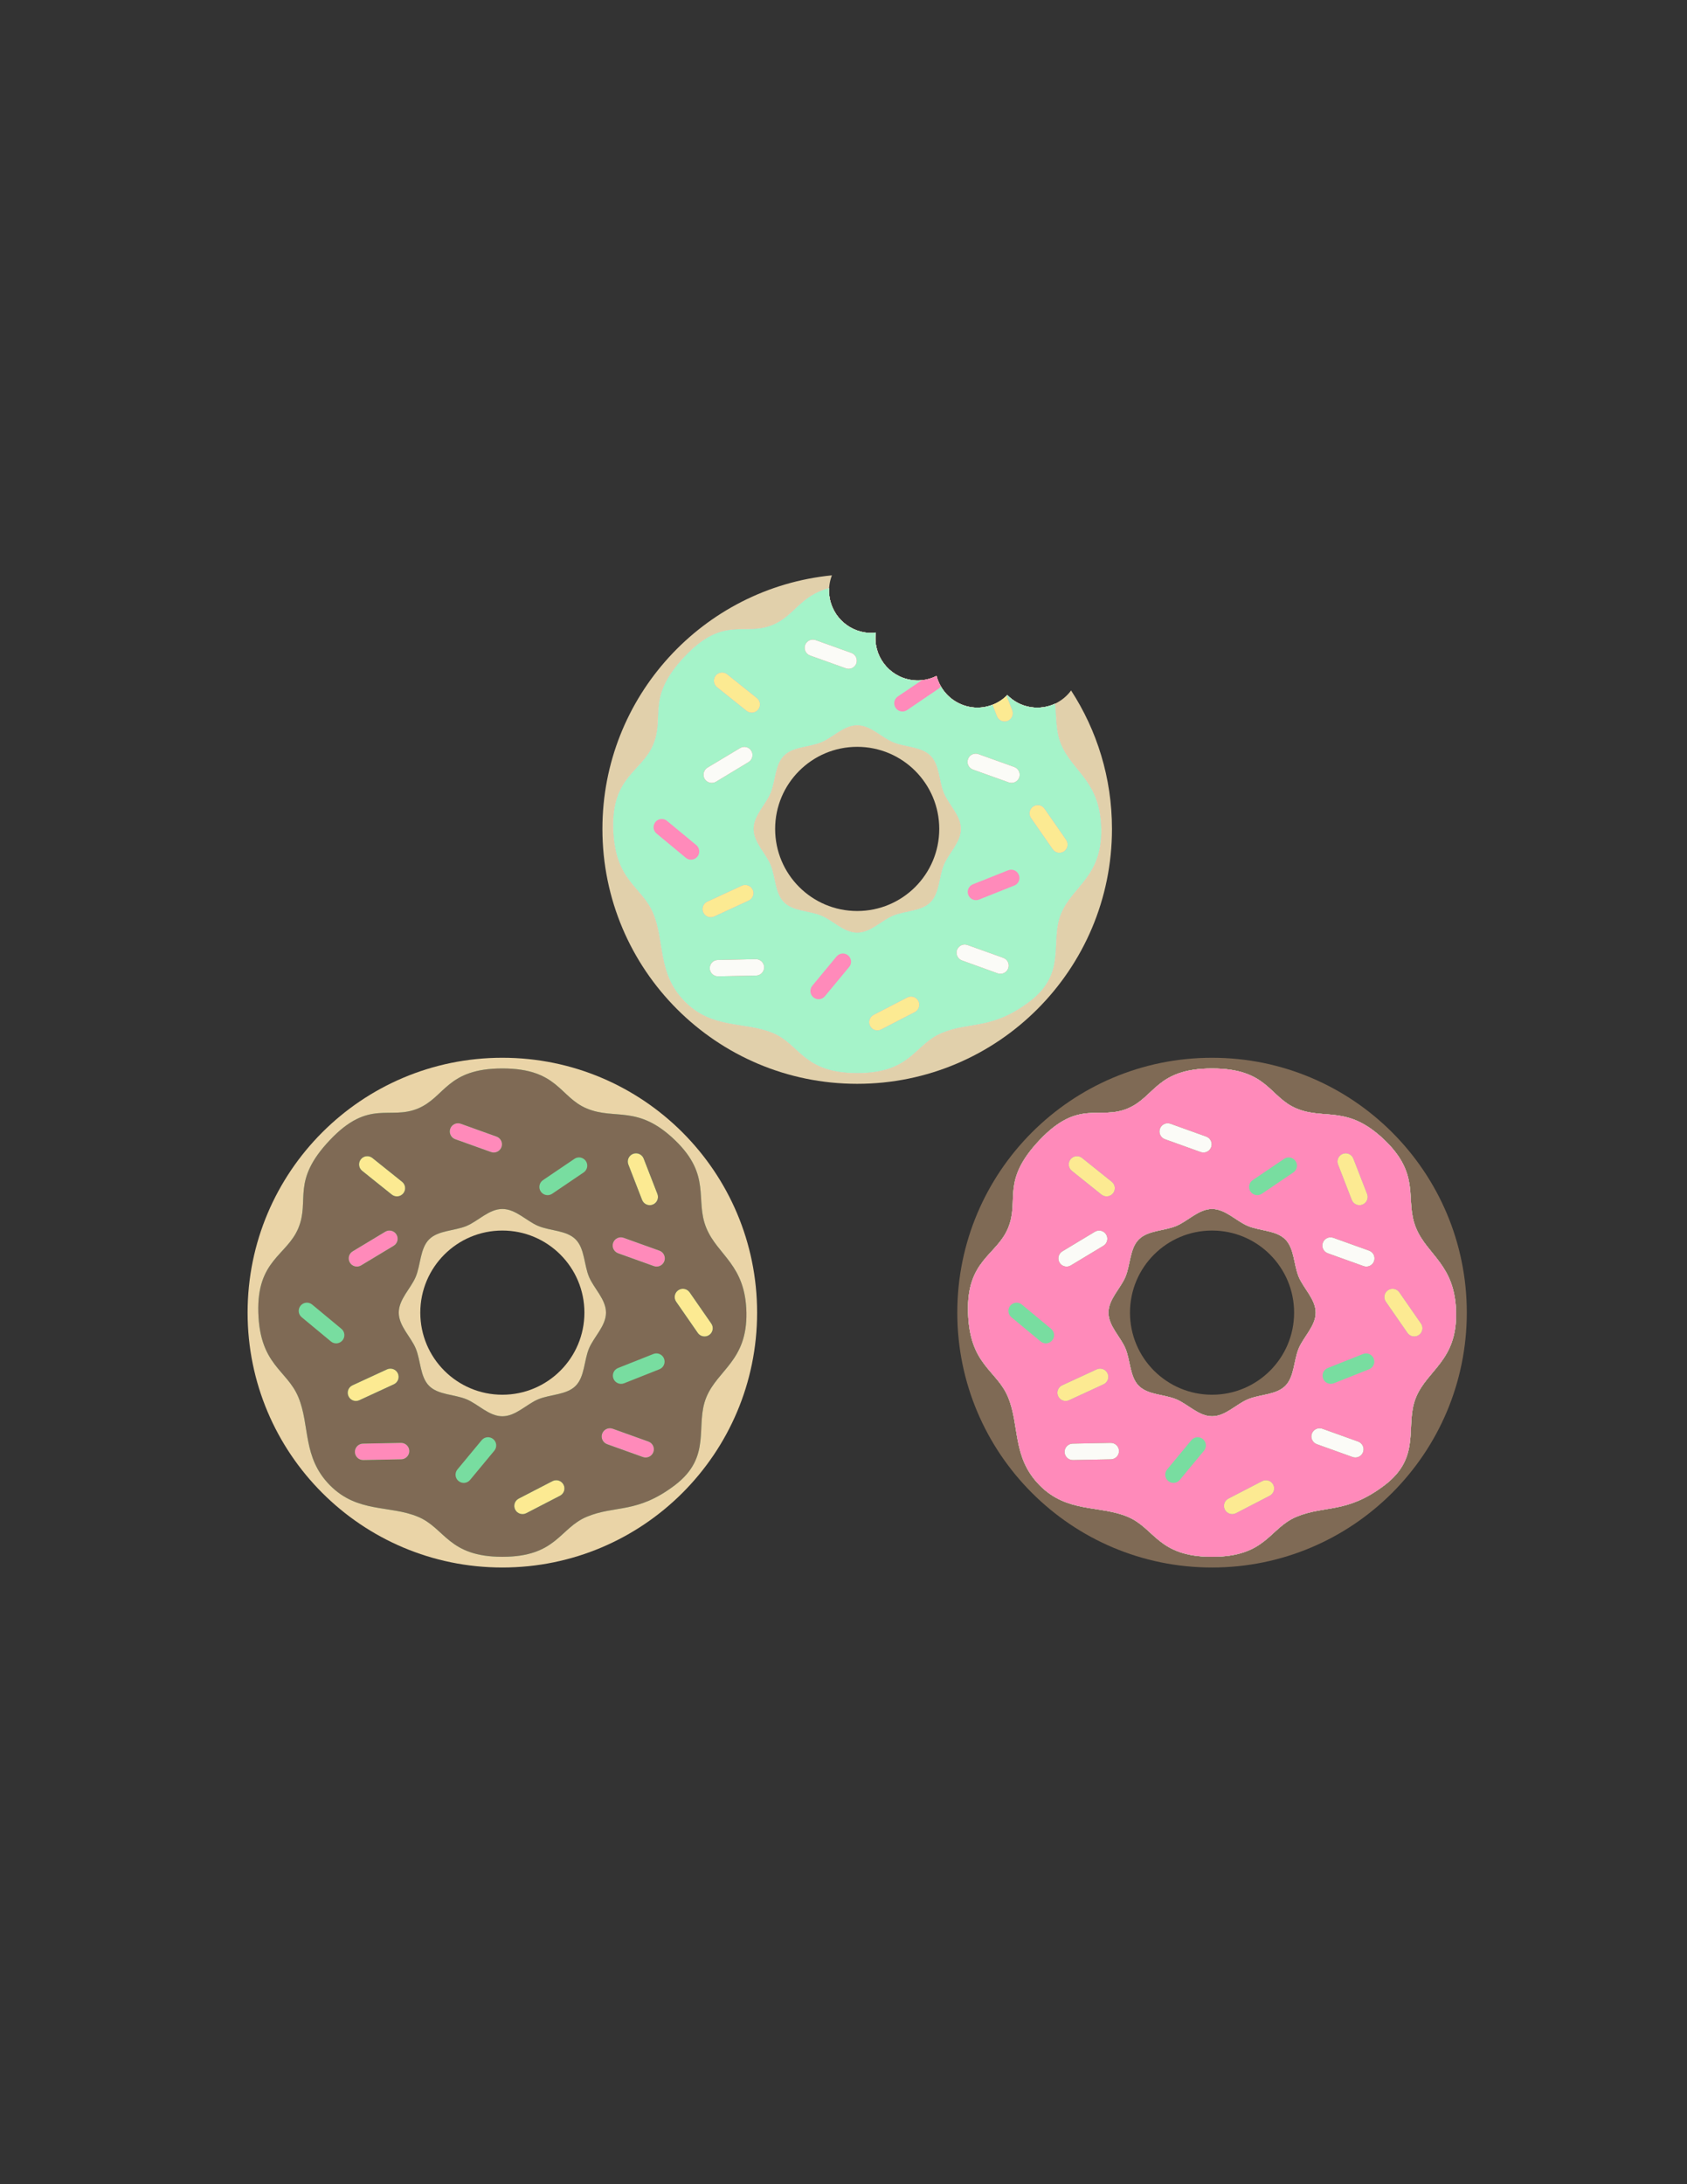 <?xml version="1.0" encoding="utf-8"?>
<!-- Generator: Adobe Illustrator 16.0.0, SVG Export Plug-In . SVG Version: 6.00 Build 0)  -->
<!DOCTYPE svg PUBLIC "-//W3C//DTD SVG 1.1//EN" "http://www.w3.org/Graphics/SVG/1.1/DTD/svg11.dtd">
<svg version="1.1" xmlns="http://www.w3.org/2000/svg" xmlns:xlink="http://www.w3.org/1999/xlink" x="0px" y="0px" width="612px"
	 height="792px" viewBox="0 0 612 792" enable-background="new 0 0 612 792" xml:space="preserve">
<rect x="0" y="0" width="612" height="792" fill="#333333" stroke="none"/>
<g id="Background">
</g>
<g id="Theme_Set">
</g>
<g id="Design_Elements">
	<g>
		<path fill="#7F6A55" d="M439.699,383.549c-51.043,0-92.419,41.376-92.419,92.417c0,51.043,41.376,92.42,92.419,92.42
			c51.041,0,92.417-41.377,92.417-92.42C532.116,424.926,490.74,383.549,439.699,383.549z M439.699,505.737
			c-16.446,0-29.768-13.327-29.768-29.767c0-16.44,13.321-29.769,29.768-29.769c16.435,0,29.768,13.328,29.768,29.769
			C469.467,492.41,456.134,505.737,439.699,505.737z"/>
		<g>
			<path fill="#FBFBF7" d="M513.715,445.321c-4.277-10.295,2.042-18.995-11.43-31.93c-13.466-12.931-21.637-7.157-31.938-11.436
				c-9.94-4.134-10.44-14.525-30.641-14.525c-20.198,0-20.699,10.392-30.645,14.525c-10.295,4.278-17.721-3.566-31.926,11.436
				c-14.205,15.003-7.158,21.635-11.441,31.932c-4.132,9.943-15.108,11.549-14.525,30.643c0.588,19.098,10.394,20.704,14.525,30.646
				c4.283,10.295,1.426,21.779,11.435,31.932c10.011,10.152,21.638,7.155,31.933,11.435c9.945,4.137,10.958,14.526,30.645,14.526
				c19.688,0,20.7-10.39,30.641-14.526c10.301-4.279,18.21-1.012,31.938-11.435c13.728-10.42,7.152-21.637,11.43-31.928
				c4.133-9.946,14.841-13.243,14.526-30.65C527.926,458.563,517.848,455.267,513.715,445.321z M471.127,488.979
				c-1.815,4.367-1.561,10.256-4.853,13.553c-3.3,3.297-9.189,3.038-13.56,4.854c-4.219,1.755-8.16,6.167-13.008,6.167
				c-4.847,0-8.787-4.412-13.012-6.167c-4.37-1.815-10.261-1.557-13.553-4.854c-3.301-3.297-3.039-9.186-4.855-13.557
				c-1.756-4.219-6.167-8.159-6.167-13.01c0-4.847,4.411-8.786,6.167-13.009c1.816-4.371,1.555-10.257,4.855-13.557
				c3.292-3.297,9.183-3.038,13.553-4.854c4.225-1.755,8.165-6.165,13.012-6.165c4.848,0,8.789,4.41,13.008,6.165
				c4.37,1.815,10.26,1.557,13.56,4.854c3.292,3.296,3.037,9.186,4.853,13.557c1.752,4.223,6.164,8.162,6.164,13.009
				C477.291,480.816,472.879,484.757,471.127,488.979z"/>
			<path fill="#FCEA92" d="M513.718,445.321c-4.278-10.295,2.037-18.995-11.43-31.93c-13.472-12.931-21.644-7.157-31.938-11.436
				c-9.944-4.134-10.445-14.525-30.645-14.525s-20.693,10.392-30.64,14.525c-10.294,4.278-17.727-3.566-31.933,11.436
				c-14.205,15.003-7.158,21.635-11.441,31.932c-4.131,9.943-15.107,11.549-14.52,30.643c0.583,19.098,10.389,20.704,14.52,30.646
				c4.283,10.295,1.427,21.779,11.436,31.932c10.011,10.152,21.645,7.155,31.938,11.435c9.939,4.137,10.952,14.526,30.64,14.526
				s20.7-10.39,30.645-14.526c10.295-4.279,18.204-1.012,31.934-11.435c13.729-10.42,7.156-21.637,11.435-31.928
				c4.132-9.946,14.834-13.243,14.521-30.65C527.923,458.563,517.85,455.267,513.718,445.321z M420.804,409.274
				c0.559-1.548,2.264-2.354,3.811-1.798l12.972,4.655c1.555,0.557,2.357,2.264,1.799,3.812c-0.553,1.549-2.259,2.354-3.811,1.799
				l-12.973-4.656C421.053,412.53,420.25,410.826,420.804,409.274z M384.379,457.832c-0.85-1.411-0.396-3.24,1.012-4.09
				l11.809-7.111c1.408-0.851,3.241-0.396,4.091,1.016c0.851,1.407,0.396,3.238-1.019,4.091l-11.802,7.108
				C387.055,459.695,385.229,459.241,384.379,457.832z M403.025,529.154l-13.781,0.271c-1.648,0.032-3.009-1.277-3.038-2.922
				c-0.03-1.644,1.274-3.005,2.921-3.035l13.774-0.273c1.647-0.034,3.01,1.277,3.044,2.922
				C405.976,527.758,404.665,529.118,403.025,529.154z M466.271,502.532c-3.295,3.297-9.184,3.038-13.555,4.854
				c-4.219,1.755-8.164,6.167-13.012,6.167s-8.787-4.412-13.007-6.167c-4.37-1.815-10.26-1.557-13.56-4.854
				c-3.294-3.297-3.038-9.186-4.854-13.557c-1.752-4.219-6.162-8.159-6.162-13.01c0-4.847,4.41-8.786,6.162-13.009
				c1.815-4.371,1.56-10.257,4.854-13.557c3.3-3.297,9.189-3.038,13.56-4.854c4.22-1.755,8.159-6.165,13.007-6.165
				s8.787,4.41,13.012,6.165c4.371,1.815,10.26,1.557,13.555,4.854c3.299,3.296,3.037,9.186,4.853,13.557
				c1.758,4.223,6.169,8.162,6.169,13.009c0,4.851-4.411,8.791-6.169,13.014C469.309,493.347,469.57,499.235,466.271,502.532z
				 M494.49,526.529c-0.553,1.549-2.258,2.354-3.812,1.799l-12.973-4.657c-1.547-0.556-2.351-2.26-1.798-3.812
				c0.56-1.548,2.264-2.354,3.812-1.798l12.972,4.656C494.246,523.273,495.049,524.981,494.49,526.529z M498.471,457.301
				c-0.559,1.547-2.264,2.354-3.812,1.798l-12.971-4.655c-1.554-0.56-2.357-2.264-1.799-3.812c0.553-1.548,2.259-2.354,3.812-1.798
				l12.971,4.655C498.221,454.045,499.023,455.749,498.471,457.301z"/>
			<path fill="#78DDA0" d="M513.718,445.321c-4.278-10.295,2.037-18.995-11.43-31.93c-13.472-12.931-21.644-7.157-31.938-11.436
				c-9.944-4.134-10.445-14.525-30.645-14.525s-20.693,10.392-30.64,14.525c-10.294,4.278-17.727-3.566-31.933,11.436
				c-14.205,15.003-7.158,21.635-11.441,31.932c-4.131,9.943-15.107,11.549-14.52,30.643c0.583,19.098,10.389,20.704,14.52,30.646
				c4.283,10.295,1.427,21.779,11.436,31.932c10.011,10.152,21.645,7.155,31.938,11.435c9.939,4.137,10.952,14.526,30.64,14.526
				s20.7-10.39,30.645-14.526c10.295-4.279,18.204-1.012,31.934-11.435c13.729-10.42,7.156-21.637,11.435-31.928
				c4.132-9.946,14.834-13.243,14.521-30.65C527.923,458.563,517.85,455.267,513.718,445.321z M487.105,418.4
				c1.529-0.595,3.259,0.165,3.852,1.702l4.994,12.844c0.594,1.533-0.17,3.261-1.699,3.854c-1.537,0.597-3.26-0.163-3.859-1.696
				l-4.987-12.846C484.807,420.724,485.568,418.999,487.105,418.4z M420.804,409.274c0.559-1.548,2.264-2.354,3.811-1.798
				l12.972,4.655c1.555,0.557,2.357,2.264,1.799,3.812c-0.553,1.549-2.259,2.354-3.811,1.799l-12.973-4.656
				C421.053,412.53,420.25,410.826,420.804,409.274z M388.371,420.358c1.029-1.282,2.904-1.49,4.189-0.46l10.755,8.616
				c1.286,1.029,1.49,2.906,0.46,4.189c-1.029,1.283-2.904,1.49-4.185,0.463l-10.754-8.619
				C387.549,423.521,387.346,421.645,388.371,420.358z M385.391,453.742l11.809-7.111c1.408-0.851,3.241-0.396,4.091,1.016
				c0.851,1.407,0.396,3.238-1.019,4.091l-11.802,7.108c-1.415,0.85-3.241,0.396-4.091-1.014
				C383.529,456.421,383.983,454.592,385.391,453.742z M383.873,506.271c-0.693-1.496-0.041-3.264,1.454-3.951l12.513-5.776
				c1.496-0.689,3.27-0.034,3.956,1.458c0.687,1.496,0.036,3.265-1.454,3.952l-12.518,5.775
				C386.334,508.42,384.56,507.768,383.873,506.271z M403.025,529.154l-13.781,0.271c-1.648,0.032-3.009-1.277-3.038-2.922
				c-0.03-1.644,1.274-3.005,2.921-3.035l13.774-0.273c1.647-0.034,3.01,1.277,3.044,2.922
				C405.976,527.758,404.665,529.118,403.025,529.154z M460.62,542.361l-12.243,6.332c-1.462,0.759-3.26,0.18-4.017-1.279
				c-0.757-1.463-0.18-3.257,1.28-4.014l12.238-6.331c1.461-0.757,3.26-0.185,4.016,1.277
				C462.652,539.807,462.081,541.605,460.62,542.361z M466.271,502.532c-3.295,3.297-9.184,3.038-13.555,4.854
				c-4.219,1.755-8.164,6.167-13.012,6.167s-8.787-4.412-13.007-6.167c-4.37-1.815-10.26-1.557-13.56-4.854
				c-3.294-3.297-3.038-9.186-4.854-13.557c-1.752-4.219-6.162-8.159-6.162-13.01c0-4.847,4.41-8.786,6.162-13.009
				c1.815-4.371,1.56-10.257,4.854-13.557c3.3-3.297,9.189-3.038,13.56-4.854c4.22-1.755,8.159-6.165,13.007-6.165
				s8.787,4.41,13.012,6.165c4.371,1.815,10.26,1.557,13.555,4.854c3.299,3.296,3.037,9.186,4.853,13.557
				c1.758,4.223,6.169,8.162,6.169,13.009c0,4.851-4.411,8.791-6.169,13.014C469.309,493.347,469.57,499.235,466.271,502.532z
				 M494.49,526.529c-0.553,1.549-2.258,2.354-3.812,1.799l-12.973-4.657c-1.547-0.556-2.351-2.26-1.798-3.812
				c0.56-1.548,2.264-2.354,3.812-1.798l12.972,4.656C494.246,523.273,495.049,524.981,494.49,526.529z M498.471,457.301
				c-0.559,1.547-2.264,2.354-3.812,1.798l-12.971-4.655c-1.554-0.56-2.357-2.264-1.799-3.812c0.553-1.548,2.259-2.354,3.812-1.798
				l12.971,4.655C498.221,454.045,499.023,455.749,498.471,457.301z M510.599,483.328l-7.856-11.325
				c-0.938-1.35-0.6-3.205,0.75-4.146c1.356-0.937,3.207-0.602,4.144,0.748l7.862,11.328c0.932,1.35,0.6,3.212-0.756,4.146
				C513.392,485.015,511.535,484.681,510.599,483.328z"/>
			<path fill="#FF8ABA" d="M513.718,445.321c-4.278-10.295,2.037-18.995-11.43-31.93c-13.472-12.931-21.644-7.157-31.938-11.436
				c-9.944-4.134-10.445-14.525-30.645-14.525s-20.693,10.392-30.64,14.525c-10.294,4.278-17.727-3.566-31.933,11.436
				c-14.205,15.003-7.158,21.635-11.441,31.932c-4.131,9.943-15.107,11.549-14.521,30.643c0.585,19.098,10.391,20.704,14.521,30.646
				c4.283,10.295,1.427,21.779,11.436,31.932c10.011,10.152,21.645,7.155,31.938,11.435c9.939,4.137,10.952,14.526,30.64,14.526
				s20.7-10.39,30.645-14.526c10.295-4.279,18.204-1.012,31.934-11.435c13.729-10.42,7.156-21.637,11.435-31.928
				c4.132-9.946,14.834-13.243,14.521-30.65C527.923,458.563,517.85,455.267,513.718,445.321z M487.105,418.4
				c1.529-0.595,3.259,0.165,3.852,1.702l4.994,12.844c0.594,1.533-0.17,3.261-1.699,3.854c-1.537,0.597-3.26-0.163-3.859-1.696
				l-4.987-12.846C484.807,420.724,485.568,418.999,487.105,418.4z M454.439,427.927l11.414-7.727
				c1.361-0.921,3.211-0.562,4.136,0.8c0.92,1.362,0.565,3.214-0.796,4.136l-11.412,7.726c-1.369,0.922-3.219,0.563-4.139-0.798
				C452.717,430.702,453.072,428.849,454.439,427.927z M420.804,409.274c0.559-1.548,2.264-2.354,3.811-1.798l12.972,4.655
				c1.555,0.557,2.357,2.264,1.799,3.812c-0.553,1.549-2.259,2.354-3.811,1.799l-12.973-4.656
				C421.053,412.53,420.25,410.826,420.804,409.274z M388.371,420.358c1.029-1.282,2.904-1.49,4.189-0.46l10.755,8.616
				c1.286,1.029,1.49,2.906,0.46,4.189c-1.029,1.283-2.904,1.49-4.185,0.463l-10.754-8.619
				C387.549,423.521,387.346,421.645,388.371,420.358z M385.391,453.742l11.809-7.111c1.408-0.851,3.241-0.396,4.091,1.016
				c0.851,1.407,0.396,3.238-1.019,4.091l-11.802,7.108c-1.415,0.85-3.241,0.396-4.091-1.014
				C383.529,456.421,383.983,454.592,385.391,453.742z M381.702,486.031c-1.048,1.269-2.927,1.446-4.189,0.394l-10.61-8.793
				c-1.269-1.054-1.443-2.932-0.396-4.197c1.054-1.268,2.928-1.445,4.196-0.393l10.608,8.793
				C382.58,482.89,382.756,484.766,381.702,486.031z M383.873,506.271c-0.693-1.496-0.041-3.264,1.454-3.951l12.513-5.776
				c1.496-0.689,3.27-0.034,3.956,1.458c0.687,1.496,0.036,3.265-1.454,3.952l-12.518,5.775
				C386.334,508.42,384.56,507.768,383.873,506.271z M403.025,529.154l-13.781,0.271c-1.648,0.032-3.009-1.277-3.038-2.922
				c-0.03-1.644,1.274-3.005,2.921-3.035l13.774-0.273c1.647-0.034,3.01,1.277,3.044,2.922
				C405.976,527.758,404.665,529.118,403.025,529.154z M436.789,526.022l-8.799,10.609c-1.053,1.266-2.928,1.44-4.196,0.39
				s-1.444-2.926-0.39-4.192l8.794-10.609c1.053-1.269,2.928-1.439,4.195-0.392C437.662,522.882,437.838,524.755,436.789,526.022z
				 M460.62,542.361l-12.243,6.332c-1.462,0.759-3.26,0.18-4.017-1.279c-0.757-1.463-0.18-3.257,1.28-4.014l12.238-6.331
				c1.461-0.757,3.26-0.185,4.016,1.277C462.652,539.807,462.081,541.605,460.62,542.361z M466.271,502.532
				c-3.295,3.297-9.184,3.038-13.555,4.854c-4.219,1.755-8.164,6.167-13.012,6.167s-8.787-4.412-13.007-6.167
				c-4.37-1.815-10.26-1.557-13.56-4.854c-3.294-3.297-3.038-9.186-4.854-13.557c-1.752-4.219-6.162-8.159-6.162-13.01
				c0-4.847,4.41-8.786,6.162-13.009c1.815-4.371,1.56-10.257,4.854-13.557c3.3-3.297,9.189-3.038,13.56-4.854
				c4.22-1.755,8.159-6.165,13.007-6.165s8.787,4.41,13.012,6.165c4.371,1.815,10.26,1.557,13.555,4.854
				c3.299,3.296,3.037,9.186,4.853,13.557c1.758,4.223,6.169,8.162,6.169,13.009c0,4.851-4.411,8.791-6.169,13.014
				C469.309,493.347,469.57,499.235,466.271,502.532z M494.49,526.529c-0.553,1.549-2.258,2.354-3.812,1.799l-12.973-4.657
				c-1.547-0.556-2.351-2.26-1.798-3.812c0.56-1.548,2.264-2.354,3.812-1.798l12.972,4.656
				C494.246,523.273,495.049,524.981,494.49,526.529z M496.684,496.501l-12.809,5.084c-1.535,0.604-3.265-0.141-3.87-1.672
				c-0.611-1.529,0.134-3.262,1.671-3.866l12.809-5.086c1.53-0.609,3.259,0.14,3.864,1.67
				C498.953,494.162,498.209,495.89,496.684,496.501z M498.471,457.301c-0.559,1.547-2.264,2.354-3.812,1.798l-12.971-4.655
				c-1.554-0.56-2.357-2.264-1.799-3.812c0.553-1.548,2.259-2.354,3.812-1.798l12.971,4.655
				C498.221,454.045,499.023,455.749,498.471,457.301z M510.599,483.328l-7.856-11.325c-0.938-1.35-0.6-3.205,0.75-4.146
				c1.356-0.937,3.207-0.602,4.144,0.748l7.862,11.328c0.932,1.35,0.6,3.212-0.756,4.146
				C513.392,485.015,511.535,484.681,510.599,483.328z"/>
		</g>
	</g>
	<g>
		<path fill="#E1D0AB" d="M388.56,250.364c-1.491,2.056-3.519,3.695-5.811,4.797c-2.651,1.223-5.663,1.729-8.762,1.251
			c-3.396-0.506-6.313-2.115-8.55-4.38c-0.09,0.09-0.18,0.179-0.27,0.238c-1.458,1.43-3.219,2.563-5.124,3.278
			c-2.384,0.923-5.005,1.281-7.718,0.864c-4.826-0.745-8.791-3.636-11.025-7.568c-0.683-1.162-1.188-2.414-1.547-3.753
			c-1.643,0.833-3.43,1.371-5.305,1.549c-1.223,0.149-2.502,0.118-3.815-0.09c-8.312-1.251-14.032-8.908-12.901-17.192
			c-1.281,0.15-2.594,0.179-3.903-0.029c-7.926-1.193-13.556-8.253-13.049-16.12c0.028-0.447,0.086-0.864,0.147-1.311
			c0.179-1.163,0.477-2.234,0.865-3.278c-46.719,4.618-83.252,44.009-83.252,91.951c0,51.041,41.389,92.427,92.428,92.427
			c51.043,0,92.427-41.386,92.427-92.427C403.396,282.037,397.941,264.814,388.56,250.364z M340.736,300.57
			c0,16.447-13.32,29.767-29.768,29.767s-29.767-13.319-29.767-29.767c0-16.417,13.319-29.766,29.767-29.766
			S340.736,284.152,340.736,300.57z"/>
		<g>
			<path fill="#FBFBF7" d="M384.982,269.94c-2.115-5.095-1.609-9.803-2.233-14.779c-2.651,1.223-5.663,1.729-8.762,1.251
				c-3.396-0.506-6.313-2.115-8.55-4.38c-0.09,0.09-0.18,0.179-0.27,0.238c-1.458,1.43-3.219,2.563-5.124,3.278
				c-2.384,0.923-5.005,1.281-7.718,0.864c-4.826-0.745-8.791-3.636-11.025-7.568c-0.683-1.162-1.188-2.414-1.547-3.753
				c-1.643,0.833-3.43,1.371-5.305,1.549c-1.223,0.149-2.502,0.118-3.815-0.09c-8.312-1.251-14.032-8.908-12.901-17.192
				c-1.281,0.15-2.594,0.179-3.903-0.029c-7.926-1.193-13.556-8.253-13.049-16.12c-10.61,2.832-12.545,10.071-20.441,13.348
				c-10.31,4.291-17.729-3.545-31.94,11.441c-14.182,15.018-7.152,21.633-11.44,31.942c-4.112,9.951-15.107,11.531-14.512,30.63
				c0.596,19.099,10.399,20.708,14.512,30.66c4.288,10.28,1.427,21.781,11.44,31.912c10.01,10.161,21.631,7.182,31.94,11.442
				c9.951,4.141,10.965,14.541,30.63,14.541c19.694,0,20.709-10.399,30.661-14.541c10.279-4.261,18.204-1.015,31.94-11.442
				c13.705-10.398,7.152-21.632,11.412-31.912c4.143-9.952,14.84-13.258,14.541-30.66
				C399.194,283.169,389.125,279.891,384.982,269.94z M337.549,327.148c-3.309,3.307-9.179,3.038-13.559,4.856
				c-4.229,1.758-8.164,6.167-13.021,6.167c-4.827,0-8.788-4.41-12.991-6.167c-4.38-1.818-10.28-1.549-13.556-4.856
				c-3.309-3.308-3.039-9.177-4.856-13.558c-1.758-4.23-6.17-8.163-6.17-13.021c0-4.827,4.412-8.79,6.17-12.991
				c1.817-4.379,1.548-10.28,4.856-13.556c3.275-3.309,9.176-3.039,13.556-4.858c4.203-1.758,8.164-6.167,12.991-6.167
				c4.857,0,8.793,4.41,13.021,6.167c4.38,1.819,10.25,1.549,13.559,4.858c3.308,3.276,3.036,9.177,4.855,13.556
				c1.758,4.202,6.168,8.165,6.168,12.991c0,4.857-4.41,8.79-6.168,13.021C340.585,317.971,340.856,323.84,337.549,327.148z"/>
			<path fill="#FCEA92" d="M384.982,269.94c-2.115-5.095-1.609-9.803-2.233-14.779c-2.651,1.223-5.663,1.729-8.762,1.251
				c-3.396-0.506-6.313-2.115-8.55-4.38c-0.09,0.09-0.18,0.179-0.27,0.238c-1.458,1.43-3.219,2.563-5.124,3.278
				c-2.384,0.923-5.005,1.281-7.718,0.864c-4.826-0.745-8.791-3.636-11.025-7.568c-0.683-1.162-1.188-2.414-1.547-3.753
				c-1.643,0.833-3.43,1.371-5.305,1.549c-1.223,0.149-2.502,0.118-3.815-0.09c-8.312-1.251-14.032-8.908-12.901-17.192
				c-1.281,0.15-2.594,0.179-3.903-0.029c-7.926-1.193-13.556-8.253-13.049-16.12c-10.61,2.832-12.545,10.071-20.441,13.348
				c-10.31,4.291-17.729-3.545-31.94,11.441c-14.182,15.018-7.152,21.633-11.44,31.942c-4.112,9.951-15.107,11.531-14.512,30.63
				c0.596,19.099,10.399,20.708,14.512,30.66c4.288,10.28,1.427,21.781,11.44,31.912c10.01,10.161,21.631,7.182,31.94,11.442
				c9.951,4.141,10.965,14.541,30.63,14.541c19.694,0,20.709-10.399,30.661-14.541c10.279-4.261,18.204-1.015,31.94-11.442
				c13.705-10.398,7.152-21.632,11.412-31.912c4.143-9.952,14.84-13.258,14.541-30.66
				C399.194,283.169,389.125,279.891,384.982,269.94z M292.08,233.886c0.564-1.549,2.264-2.354,3.811-1.788l12.963,4.648
				c1.549,0.566,2.354,2.265,1.816,3.814c-0.564,1.55-2.264,2.354-3.811,1.787l-12.992-4.646
				C292.318,237.134,291.514,235.436,292.08,233.886z M256.65,278.342l11.83-7.091c1.4-0.864,3.25-0.417,4.08,1.013
				c0.865,1.4,0.391,3.218-1.011,4.082l-11.801,7.122c-1.429,0.834-3.247,0.387-4.112-1.013
				C254.803,281.023,255.251,279.206,256.65,278.342z M274.289,353.755l-13.763,0.268c-1.669,0.03-3.012-1.251-3.041-2.92
				c-0.028-1.638,1.28-3.008,2.922-3.008l13.764-0.298c1.64-0.029,3.012,1.282,3.04,2.92
				C277.24,352.356,275.931,353.727,274.289,353.755z M337.549,327.148c-3.309,3.307-9.179,3.038-13.559,4.856
				c-4.229,1.758-8.164,6.167-13.021,6.167c-4.827,0-8.788-4.41-12.991-6.167c-4.38-1.818-10.28-1.549-13.556-4.856
				c-3.309-3.308-3.039-9.177-4.856-13.558c-1.758-4.23-6.17-8.163-6.17-13.021c0-4.827,4.412-8.79,6.17-12.991
				c1.817-4.379,1.548-10.28,4.856-13.556c3.275-3.309,9.176-3.039,13.556-4.858c4.203-1.758,8.164-6.167,12.991-6.167
				c4.857,0,8.793,4.41,13.021,6.167c4.38,1.819,10.25,1.549,13.559,4.858c3.308,3.276,3.036,9.177,4.855,13.556
				c1.758,4.202,6.168,8.165,6.168,12.991c0,4.857-4.41,8.79-6.168,13.021C340.585,317.971,340.856,323.84,337.549,327.148z
				 M365.764,351.134c-0.564,1.549-2.264,2.354-3.814,1.817l-12.961-4.678c-1.546-0.537-2.352-2.266-1.818-3.814
				c0.568-1.55,2.267-2.354,3.814-1.788l12.992,4.647C365.525,347.886,366.331,349.584,365.764,351.134z M369.756,281.917
				c-0.565,1.55-2.264,2.354-3.812,1.788l-12.992-4.648c-1.548-0.565-2.354-2.265-1.787-3.814c0.534-1.549,2.265-2.354,3.812-1.787
				l12.964,4.647C369.489,278.671,370.295,280.368,369.756,281.917z"/>
			<path fill="#FF8ABA" d="M384.982,269.94c-2.115-5.095-1.609-9.803-2.233-14.779c-2.651,1.223-5.663,1.729-8.762,1.251
				c-3.396-0.506-6.313-2.115-8.55-4.38c-0.09,0.09-0.18,0.179-0.27,0.238l2.058,5.274c0.595,1.549-0.18,3.278-1.7,3.875
				c-1.549,0.594-3.248-0.179-3.874-1.7l-1.607-4.171c-2.384,0.923-5.005,1.281-7.718,0.864c-4.826-0.745-8.791-3.636-11.025-7.568
				c-0.683-1.162-1.188-2.414-1.547-3.753c-1.643,0.833-3.43,1.371-5.305,1.549c-1.223,0.149-2.502,0.118-3.815-0.09
				c-8.312-1.251-14.032-8.908-12.901-17.192c-1.281,0.15-2.594,0.179-3.903-0.029c-7.926-1.193-13.556-8.253-13.049-16.12
				c-10.61,2.832-12.545,10.071-20.441,13.348c-10.31,4.291-17.729-3.545-31.94,11.441c-14.182,15.018-7.152,21.633-11.44,31.942
				c-4.112,9.951-15.107,11.531-14.512,30.63c0.596,19.099,10.399,20.708,14.512,30.66c4.288,10.28,1.427,21.781,11.44,31.912
				c10.01,10.161,21.631,7.182,31.94,11.442c9.951,4.141,10.965,14.541,30.63,14.541c19.694,0,20.709-10.399,30.661-14.541
				c10.279-4.261,18.204-1.015,31.94-11.442c13.705-10.398,7.152-21.632,11.412-31.912c4.143-9.952,14.84-13.258,14.541-30.66
				C399.194,283.169,389.125,279.891,384.982,269.94z M292.08,233.886c0.564-1.549,2.264-2.354,3.811-1.788l12.963,4.648
				c1.549,0.566,2.354,2.265,1.816,3.814c-0.564,1.55-2.264,2.354-3.811,1.787l-12.992-4.646
				C292.318,237.134,291.514,235.436,292.08,233.886z M259.63,244.972c1.045-1.282,2.921-1.491,4.202-0.449l10.758,8.612
				c1.279,1.014,1.488,2.891,0.444,4.171c-1.012,1.282-2.889,1.49-4.17,0.477l-10.757-8.611
				C258.826,248.129,258.617,246.251,259.63,244.972z M256.65,278.342l11.83-7.091c1.4-0.864,3.25-0.417,4.08,1.013
				c0.865,1.4,0.391,3.218-1.011,4.082l-11.801,7.122c-1.429,0.834-3.247,0.387-4.112-1.013
				C254.803,281.023,255.251,279.206,256.65,278.342z M255.132,330.873c-0.683-1.49-0.029-3.249,1.462-3.934l12.513-5.78
				c1.49-0.685,3.277-0.029,3.964,1.461c0.684,1.489,0.029,3.247-1.459,3.932l-12.516,5.781
				C257.604,333.018,255.847,332.392,255.132,330.873z M274.289,353.755l-13.763,0.268c-1.669,0.03-3.012-1.251-3.041-2.92
				c-0.028-1.638,1.28-3.008,2.922-3.008l13.764-0.298c1.64-0.029,3.012,1.282,3.04,2.92
				C277.24,352.356,275.931,353.727,274.289,353.755z M331.887,366.985l-12.244,6.317c-1.463,0.775-3.249,0.179-3.993-1.282
				c-0.777-1.458-0.181-3.247,1.28-4.021l12.215-6.317c1.461-0.745,3.28-0.179,4.024,1.28
				C333.913,364.423,333.346,366.21,331.887,366.985z M337.549,327.148c-3.309,3.307-9.179,3.038-13.559,4.856
				c-4.229,1.758-8.164,6.167-13.021,6.167c-4.827,0-8.788-4.41-12.991-6.167c-4.38-1.818-10.28-1.549-13.556-4.856
				c-3.309-3.308-3.039-9.177-4.856-13.558c-1.758-4.23-6.17-8.163-6.17-13.021c0-4.827,4.412-8.79,6.17-12.991
				c1.817-4.379,1.548-10.28,4.856-13.556c3.275-3.309,9.176-3.039,13.556-4.858c4.203-1.758,8.164-6.167,12.991-6.167
				c4.857,0,8.793,4.41,13.021,6.167c4.38,1.819,10.25,1.549,13.559,4.858c3.308,3.276,3.036,9.177,4.855,13.556
				c1.758,4.202,6.168,8.165,6.168,12.991c0,4.857-4.41,8.79-6.168,13.021C340.585,317.971,340.856,323.84,337.549,327.148z
				 M365.764,351.134c-0.564,1.549-2.264,2.354-3.814,1.817l-12.961-4.678c-1.546-0.537-2.352-2.266-1.818-3.814
				c0.568-1.55,2.267-2.354,3.814-1.788l12.992,4.647C365.525,347.886,366.331,349.584,365.764,351.134z M369.756,281.917
				c-0.565,1.55-2.264,2.354-3.812,1.788l-12.992-4.648c-1.548-0.565-2.354-2.265-1.787-3.814c0.534-1.549,2.265-2.354,3.812-1.787
				l12.964,4.647C369.489,278.671,370.295,280.368,369.756,281.917z M381.885,307.93l-7.866-11.322
				c-0.954-1.341-0.597-3.189,0.747-4.143c1.368-0.924,3.217-0.596,4.138,0.745l7.866,11.322c0.926,1.37,0.598,3.218-0.745,4.171
				C384.654,309.627,382.807,309.3,381.885,307.93z"/>
			<path fill="#A5F3C9" d="M384.982,269.94c-2.115-5.095-1.609-9.803-2.233-14.779c-2.651,1.223-5.663,1.729-8.762,1.251
				c-3.396-0.506-6.313-2.115-8.55-4.38c-0.09,0.09-0.18,0.179-0.27,0.238l2.058,5.274c0.595,1.549-0.18,3.278-1.7,3.875
				c-1.549,0.594-3.248-0.179-3.874-1.7l-1.607-4.171c-2.384,0.923-5.005,1.281-7.718,0.864c-4.826-0.745-8.791-3.636-11.025-7.568
				c-0.177,0.358-0.478,0.656-0.835,0.894l-11.409,7.747c-1.373,0.924-3.218,0.566-4.143-0.804
				c-0.924-1.371-0.565-3.218,0.806-4.141l8.729-5.9c-1.223,0.149-2.502,0.118-3.815-0.09c-8.312-1.251-14.032-8.908-12.901-17.192
				c-1.281,0.15-2.594,0.179-3.903-0.029c-7.926-1.193-13.556-8.253-13.049-16.12c-10.61,2.832-12.545,10.071-20.441,13.348
				c-10.31,4.291-17.729-3.545-31.94,11.441c-14.182,15.018-7.152,21.633-11.44,31.942c-4.112,9.951-15.107,11.531-14.512,30.63
				c0.596,19.099,10.399,20.708,14.512,30.66c4.288,10.28,1.427,21.781,11.44,31.912c10.01,10.161,21.631,7.182,31.94,11.442
				c9.951,4.141,10.965,14.541,30.63,14.541c19.694,0,20.709-10.399,30.661-14.541c10.279-4.261,18.204-1.015,31.94-11.442
				c13.705-10.398,7.152-21.632,11.412-31.912c4.143-9.952,14.84-13.258,14.541-30.66
				C399.194,283.169,389.125,279.891,384.982,269.94z M292.08,233.886c0.564-1.549,2.264-2.354,3.811-1.788l12.963,4.648
				c1.549,0.566,2.354,2.265,1.816,3.814c-0.564,1.55-2.264,2.354-3.811,1.787l-12.992-4.646
				C292.318,237.134,291.514,235.436,292.08,233.886z M259.63,244.972c1.045-1.282,2.921-1.491,4.202-0.449l10.758,8.612
				c1.279,1.014,1.488,2.891,0.444,4.171c-1.012,1.282-2.889,1.49-4.17,0.477l-10.757-8.611
				C258.826,248.129,258.617,246.251,259.63,244.972z M256.65,278.342l11.83-7.091c1.4-0.864,3.25-0.417,4.08,1.013
				c0.865,1.4,0.391,3.218-1.011,4.082l-11.801,7.122c-1.429,0.834-3.247,0.387-4.112-1.013
				C254.803,281.023,255.251,279.206,256.65,278.342z M252.987,310.642c-1.073,1.281-2.951,1.459-4.202,0.387l-10.606-8.791
				c-1.282-1.042-1.431-2.92-0.39-4.2c1.044-1.252,2.921-1.43,4.172-0.388l10.639,8.791
				C253.851,307.512,254.029,309.389,252.987,310.642z M255.132,330.873c-0.683-1.49-0.029-3.249,1.462-3.934l12.513-5.78
				c1.49-0.685,3.277-0.029,3.964,1.461c0.684,1.489,0.029,3.247-1.459,3.932l-12.516,5.781
				C257.604,333.018,255.847,332.392,255.132,330.873z M274.289,353.755l-13.763,0.268c-1.669,0.03-3.012-1.251-3.041-2.92
				c-0.028-1.638,1.28-3.008,2.922-3.008l13.764-0.298c1.64-0.029,3.012,1.282,3.04,2.92
				C277.24,352.356,275.931,353.727,274.289,353.755z M308.048,350.627l-8.788,10.607c-1.044,1.281-2.921,1.46-4.2,0.387
				c-1.252-1.043-1.433-2.92-0.386-4.171l8.785-10.607c1.074-1.282,2.953-1.461,4.203-0.418
				C308.944,347.498,309.123,349.377,308.048,350.627z M331.887,366.985l-12.244,6.317c-1.463,0.775-3.249,0.179-3.993-1.282
				c-0.777-1.458-0.181-3.247,1.28-4.021l12.215-6.317c1.461-0.745,3.28-0.179,4.024,1.28
				C333.913,364.423,333.346,366.21,331.887,366.985z M337.549,327.148c-3.309,3.307-9.179,3.038-13.559,4.856
				c-4.229,1.758-8.164,6.167-13.021,6.167c-4.827,0-8.788-4.41-12.991-6.167c-4.38-1.818-10.28-1.549-13.556-4.856
				c-3.309-3.308-3.039-9.177-4.856-13.558c-1.758-4.23-6.17-8.163-6.17-13.021c0-4.827,4.412-8.79,6.17-12.991
				c1.817-4.379,1.548-10.28,4.856-13.556c3.275-3.309,9.176-3.039,13.556-4.858c4.203-1.758,8.164-6.167,12.991-6.167
				c4.857,0,8.793,4.41,13.021,6.167c4.38,1.819,10.25,1.549,13.559,4.858c3.308,3.276,3.036,9.177,4.855,13.556
				c1.758,4.202,6.168,8.165,6.168,12.991c0,4.857-4.41,8.79-6.168,13.021C340.585,317.971,340.856,323.84,337.549,327.148z
				 M365.764,351.134c-0.564,1.549-2.264,2.354-3.814,1.817l-12.961-4.678c-1.546-0.537-2.352-2.266-1.818-3.814
				c0.568-1.55,2.267-2.354,3.814-1.788l12.992,4.647C365.525,347.886,366.331,349.584,365.764,351.134z M367.97,321.099
				l-12.812,5.095c-1.552,0.597-3.279-0.148-3.873-1.668c-0.625-1.52,0.119-3.248,1.667-3.874l12.812-5.095
				c1.52-0.597,3.248,0.149,3.844,1.698C370.233,318.776,369.489,320.502,367.97,321.099z M369.756,281.917
				c-0.565,1.55-2.264,2.354-3.812,1.788l-12.992-4.648c-1.548-0.565-2.354-2.265-1.787-3.814c0.534-1.549,2.265-2.354,3.812-1.787
				l12.964,4.647C369.489,278.671,370.295,280.368,369.756,281.917z M381.885,307.93l-7.866-11.322
				c-0.954-1.341-0.597-3.189,0.747-4.143c1.368-0.924,3.217-0.596,4.138,0.745l7.866,11.322c0.926,1.37,0.598,3.218-0.745,4.171
				C384.654,309.627,382.807,309.3,381.885,307.93z"/>
		</g>
	</g>
	<g>
		<path fill="#EAD4A7" d="M182.24,383.548c-51.043,0-92.42,41.377-92.42,92.418c0,51.043,41.377,92.42,92.42,92.42
			c51.041,0,92.418-41.377,92.418-92.42C274.658,424.926,233.281,383.548,182.24,383.548z M182.24,505.737
			c-16.446,0-29.767-13.328-29.767-29.768c0-16.44,13.32-29.768,29.767-29.768c16.435,0,29.768,13.327,29.768,29.768
			C212.008,492.409,198.675,505.737,182.24,505.737z"/>
		<g>
			<path fill="#FF8ABA" d="M256.257,445.319c-4.277-10.295,2.042-18.994-11.431-31.928c-13.465-12.932-21.637-7.157-31.937-11.436
				c-9.939-4.135-10.44-14.525-30.641-14.525s-20.7,10.391-30.645,14.525c-10.295,4.278-17.722-3.567-31.927,11.436
				c-14.204,15.003-7.157,21.633-11.441,31.932c-4.131,9.942-15.107,11.548-14.525,30.643c0.587,19.098,10.395,20.703,14.525,30.646
				c4.284,10.295,1.426,21.779,11.436,31.931c10.011,10.152,21.638,7.156,31.933,11.436c9.944,4.135,10.958,14.525,30.645,14.525
				c19.688,0,20.701-10.391,30.641-14.525c10.3-4.279,18.208-1.012,31.937-11.436c13.729-10.419,7.153-21.636,11.431-31.928
				c4.131-9.946,14.839-13.242,14.524-30.649C270.469,458.562,260.388,455.266,256.257,445.319z M213.669,488.979
				c-1.815,4.366-1.56,10.256-4.854,13.552c-3.299,3.298-9.188,3.039-13.56,4.854c-4.219,1.754-8.158,6.166-13.007,6.166
				c-4.848,0-8.787-4.412-13.013-6.166c-4.37-1.815-10.259-1.557-13.553-4.854c-3.299-3.296-3.038-9.186-4.854-13.556
				c-1.758-4.22-6.17-8.159-6.17-13.01c0-4.848,4.412-8.787,6.17-13.009c1.815-4.371,1.555-10.257,4.854-13.558
				c3.294-3.297,9.183-3.037,13.553-4.853c4.226-1.755,8.165-6.166,13.013-6.166c4.849,0,8.788,4.411,13.007,6.166
				c4.371,1.815,10.261,1.556,13.56,4.853c3.294,3.297,3.038,9.187,4.854,13.558c1.751,4.222,6.164,8.161,6.164,13.009
				C219.833,480.816,215.42,484.756,213.669,488.979z"/>
			<path fill="#FCEA92" d="M256.26,445.319c-4.277-10.295,2.037-18.994-11.43-31.928c-13.473-12.932-21.643-7.157-31.938-11.436
				c-9.945-4.135-10.446-14.525-30.646-14.525c-20.2,0-20.694,10.391-30.641,14.525c-10.295,4.278-17.726-3.567-31.932,11.436
				c-14.205,15.003-7.157,21.633-11.44,31.932c-4.133,9.942-15.107,11.548-14.521,30.643c0.583,19.098,10.388,20.703,14.521,30.646
				c4.283,10.295,1.426,21.779,11.435,31.931c10.011,10.152,21.643,7.156,31.938,11.436c9.94,4.135,10.952,14.525,30.641,14.525
				c19.687,0,20.7-10.391,30.646-14.525c10.295-4.279,18.203-1.012,31.932-11.436c13.728-10.419,7.158-21.636,11.436-31.928
				c4.132-9.946,14.834-13.242,14.52-30.649C270.465,458.562,260.392,455.266,256.26,445.319z M163.345,409.274
				c0.56-1.548,2.264-2.354,3.812-1.798l12.972,4.654c1.554,0.556,2.357,2.265,1.798,3.812c-0.553,1.548-2.257,2.354-3.811,1.798
				l-12.973-4.655C163.595,412.53,162.792,410.825,163.345,409.274z M126.92,457.832c-0.85-1.411-0.396-3.241,1.013-4.09
				l11.809-7.112c1.407-0.851,3.241-0.396,4.091,1.016c0.85,1.407,0.396,3.239-1.019,4.091l-11.803,7.107
				C129.598,459.695,127.771,459.241,126.92,457.832z M145.565,529.153l-13.78,0.271c-1.646,0.031-3.008-1.278-3.038-2.922
				c-0.028-1.644,1.274-3.006,2.922-3.035l13.775-0.273c1.646-0.035,3.008,1.277,3.043,2.921
				C148.517,527.758,147.207,529.118,145.565,529.153z M208.812,502.531c-3.293,3.298-9.183,3.039-13.553,4.854
				c-4.219,1.754-8.166,6.166-13.013,6.166c-4.848,0-8.789-4.412-13.007-6.166c-4.371-1.815-10.26-1.557-13.561-4.854
				c-3.292-3.296-3.037-9.186-4.853-13.556c-1.752-4.22-6.163-8.159-6.163-13.01c0-4.848,4.411-8.787,6.163-13.009
				c1.815-4.371,1.561-10.257,4.853-13.558c3.301-3.297,9.189-3.037,13.561-4.853c4.218-1.755,8.159-6.166,13.007-6.166
				c4.847,0,8.787,4.411,13.013,6.166c4.37,1.815,10.26,1.556,13.553,4.853c3.3,3.297,3.038,9.187,4.854,13.558
				c1.758,4.222,6.169,8.161,6.169,13.009c0,4.851-4.411,8.79-6.169,13.014C211.851,493.346,212.112,499.235,208.812,502.531z
				 M237.031,526.528c-0.553,1.549-2.258,2.354-3.812,1.799l-12.971-4.656c-1.549-0.556-2.351-2.26-1.799-3.812
				c0.559-1.548,2.264-2.354,3.812-1.798l12.973,4.654C236.787,523.272,237.59,524.98,237.031,526.528z M241.013,457.301
				c-0.56,1.547-2.265,2.354-3.812,1.798l-12.972-4.655c-1.555-0.56-2.357-2.265-1.798-3.812c0.552-1.549,2.259-2.355,3.811-1.799
				l12.973,4.656C240.763,454.045,241.564,455.748,241.013,457.301z"/>
			<path fill="#78DDA0" d="M256.26,445.319c-4.277-10.295,2.037-18.994-11.43-31.928c-13.473-12.932-21.643-7.157-31.938-11.436
				c-9.945-4.135-10.446-14.525-30.646-14.525c-20.2,0-20.694,10.391-30.641,14.525c-10.295,4.278-17.726-3.567-31.932,11.436
				c-14.205,15.003-7.157,21.633-11.44,31.932c-4.133,9.942-15.107,11.548-14.521,30.643c0.583,19.098,10.388,20.703,14.521,30.646
				c4.283,10.295,1.426,21.779,11.435,31.931c10.011,10.152,21.643,7.156,31.938,11.436c9.94,4.135,10.952,14.525,30.641,14.525
				c19.687,0,20.7-10.391,30.646-14.525c10.295-4.279,18.203-1.012,31.932-11.436c13.728-10.419,7.158-21.636,11.436-31.928
				c4.132-9.946,14.834-13.242,14.52-30.649C270.465,458.562,260.392,455.266,256.26,445.319z M229.646,418.399
				c1.531-0.594,3.258,0.164,3.853,1.702l4.993,12.844c0.594,1.532-0.169,3.262-1.699,3.855c-1.537,0.596-3.258-0.163-3.858-1.696
				l-4.987-12.848C227.349,420.724,228.111,418.999,229.646,418.399z M163.345,409.274c0.56-1.548,2.264-2.354,3.812-1.798
				l12.972,4.654c1.554,0.556,2.357,2.265,1.798,3.812c-0.553,1.548-2.257,2.354-3.811,1.798l-12.973-4.655
				C163.595,412.53,162.792,410.825,163.345,409.274z M130.913,420.357c1.03-1.283,2.903-1.49,4.19-0.46l10.754,8.617
				c1.285,1.028,1.489,2.905,0.459,4.188c-1.029,1.284-2.904,1.49-4.184,0.464l-10.754-8.619
				C130.092,423.521,129.888,421.644,130.913,420.357z M127.933,453.742l11.809-7.112c1.407-0.851,3.241-0.396,4.091,1.016
				c0.85,1.407,0.396,3.239-1.019,4.091l-11.803,7.107c-1.413,0.852-3.24,0.397-4.091-1.012
				C126.07,456.421,126.524,454.591,127.933,453.742z M126.414,506.271c-0.692-1.496-0.04-3.265,1.455-3.952l12.513-5.775
				c1.495-0.69,3.27-0.034,3.956,1.458c0.687,1.496,0.035,3.264-1.454,3.951l-12.519,5.775
				C128.876,508.419,127.101,507.767,126.414,506.271z M145.565,529.153l-13.78,0.271c-1.646,0.031-3.008-1.278-3.038-2.922
				c-0.028-1.644,1.274-3.006,2.922-3.035l13.775-0.273c1.646-0.035,3.008,1.277,3.043,2.921
				C148.517,527.758,147.207,529.118,145.565,529.153z M203.162,542.36l-12.244,6.332c-1.461,0.76-3.259,0.181-4.016-1.28
				s-0.181-3.257,1.28-4.013l12.238-6.331c1.461-0.756,3.259-0.184,4.015,1.278C205.192,539.807,204.622,541.604,203.162,542.36z
				 M208.812,502.531c-3.293,3.298-9.183,3.039-13.553,4.854c-4.219,1.754-8.166,6.166-13.013,6.166
				c-4.848,0-8.789-4.412-13.007-6.166c-4.371-1.815-10.26-1.557-13.561-4.854c-3.292-3.296-3.037-9.186-4.853-13.556
				c-1.752-4.22-6.163-8.159-6.163-13.01c0-4.848,4.411-8.787,6.163-13.009c1.815-4.371,1.561-10.257,4.853-13.558
				c3.301-3.297,9.189-3.037,13.561-4.853c4.218-1.755,8.159-6.166,13.007-6.166c4.847,0,8.787,4.411,13.013,6.166
				c4.37,1.815,10.26,1.556,13.553,4.853c3.3,3.297,3.038,9.187,4.854,13.558c1.758,4.222,6.169,8.161,6.169,13.009
				c0,4.851-4.411,8.79-6.169,13.014C211.851,493.346,212.112,499.235,208.812,502.531z M237.031,526.528
				c-0.553,1.549-2.258,2.354-3.812,1.799l-12.971-4.656c-1.549-0.556-2.351-2.26-1.799-3.812c0.559-1.548,2.264-2.354,3.812-1.798
				l12.973,4.654C236.787,523.272,237.59,524.98,237.031,526.528z M241.013,457.301c-0.56,1.547-2.265,2.354-3.812,1.798
				l-12.972-4.655c-1.555-0.56-2.357-2.265-1.798-3.812c0.552-1.549,2.259-2.355,3.811-1.799l12.973,4.656
				C240.763,454.045,241.564,455.748,241.013,457.301z M253.141,483.328l-7.857-11.326c-0.936-1.35-0.6-3.206,0.751-4.146
				c1.354-0.938,3.206-0.603,4.144,0.748l7.863,11.328c0.931,1.35,0.599,3.212-0.758,4.146
				C255.934,485.015,254.078,484.681,253.141,483.328z"/>
			<path fill="#7F6A55" d="M256.26,445.319c-4.277-10.295,2.037-18.994-11.43-31.928c-13.473-12.932-21.643-7.157-31.938-11.436
				c-9.945-4.135-10.446-14.525-30.646-14.525c-20.2,0-20.694,10.391-30.641,14.525c-10.295,4.278-17.726-3.567-31.932,11.436
				c-14.205,15.003-7.157,21.633-11.44,31.932c-4.133,9.942-15.107,11.548-14.523,30.643c0.586,19.098,10.391,20.703,14.523,30.646
				c4.283,10.295,1.426,21.779,11.435,31.931c10.011,10.152,21.643,7.156,31.938,11.436c9.94,4.135,10.952,14.525,30.641,14.525
				c19.687,0,20.7-10.391,30.646-14.525c10.295-4.279,18.203-1.012,31.932-11.436c13.728-10.419,7.158-21.636,11.436-31.928
				c4.132-9.946,14.834-13.242,14.52-30.649C270.465,458.562,260.392,455.266,256.26,445.319z M229.646,418.399
				c1.531-0.594,3.258,0.164,3.853,1.702l4.993,12.844c0.594,1.532-0.169,3.262-1.699,3.855c-1.537,0.596-3.258-0.163-3.858-1.696
				l-4.987-12.848C227.349,420.724,228.111,418.999,229.646,418.399z M196.981,427.926l11.413-7.726
				c1.361-0.922,3.212-0.564,4.137,0.8c0.92,1.362,0.565,3.214-0.797,4.135l-11.413,7.726c-1.366,0.923-3.217,0.564-4.138-0.797
				C195.26,430.702,195.614,428.849,196.981,427.926z M163.345,409.274c0.56-1.548,2.264-2.354,3.812-1.798l12.972,4.654
				c1.554,0.556,2.357,2.265,1.798,3.812c-0.553,1.548-2.257,2.354-3.811,1.798l-12.973-4.655
				C163.595,412.53,162.792,410.825,163.345,409.274z M130.913,420.357c1.03-1.283,2.903-1.49,4.19-0.46l10.754,8.617
				c1.285,1.028,1.489,2.905,0.459,4.188c-1.029,1.284-2.904,1.49-4.184,0.464l-10.754-8.619
				C130.092,423.521,129.888,421.644,130.913,420.357z M127.933,453.742l11.809-7.112c1.407-0.851,3.241-0.396,4.091,1.016
				c0.85,1.407,0.396,3.239-1.019,4.091l-11.803,7.107c-1.413,0.852-3.24,0.397-4.091-1.012
				C126.07,456.421,126.524,454.591,127.933,453.742z M124.243,486.031c-1.047,1.269-2.927,1.446-4.189,0.393l-10.608-8.794
				c-1.271-1.052-1.443-2.93-0.397-4.195c1.055-1.269,2.928-1.445,4.197-0.394l10.608,8.794
				C125.122,482.889,125.296,484.766,124.243,486.031z M126.414,506.271c-0.692-1.496-0.04-3.265,1.455-3.952l12.513-5.775
				c1.495-0.69,3.27-0.034,3.956,1.458c0.687,1.496,0.035,3.264-1.454,3.951l-12.519,5.775
				C128.876,508.419,127.101,507.767,126.414,506.271z M145.565,529.153l-13.78,0.271c-1.646,0.031-3.008-1.278-3.038-2.922
				c-0.028-1.644,1.274-3.006,2.922-3.035l13.775-0.273c1.646-0.035,3.008,1.277,3.043,2.921
				C148.517,527.758,147.207,529.118,145.565,529.153z M179.33,526.022l-8.799,10.609c-1.053,1.266-2.927,1.439-4.195,0.39
				c-1.269-1.051-1.443-2.927-0.39-4.192l8.794-10.609c1.053-1.269,2.927-1.44,4.195-0.394
				C180.204,522.88,180.379,524.754,179.33,526.022z M203.162,542.36l-12.244,6.332c-1.461,0.76-3.259,0.181-4.016-1.28
				s-0.181-3.257,1.28-4.013l12.238-6.331c1.461-0.756,3.259-0.184,4.015,1.278C205.192,539.807,204.622,541.604,203.162,542.36z
				 M208.812,502.531c-3.293,3.298-9.183,3.039-13.553,4.854c-4.219,1.754-8.166,6.166-13.013,6.166
				c-4.848,0-8.789-4.412-13.007-6.166c-4.371-1.815-10.26-1.557-13.561-4.854c-3.292-3.296-3.037-9.186-4.853-13.556
				c-1.752-4.22-6.163-8.159-6.163-13.01c0-4.848,4.411-8.787,6.163-13.009c1.815-4.371,1.561-10.257,4.853-13.558
				c3.301-3.297,9.189-3.037,13.561-4.853c4.218-1.755,8.159-6.166,13.007-6.166c4.847,0,8.787,4.411,13.013,6.166
				c4.37,1.815,10.26,1.556,13.553,4.853c3.3,3.297,3.038,9.187,4.854,13.558c1.758,4.222,6.169,8.161,6.169,13.009
				c0,4.851-4.411,8.79-6.169,13.014C211.851,493.346,212.112,499.235,208.812,502.531z M237.031,526.528
				c-0.553,1.549-2.258,2.354-3.812,1.799l-12.971-4.656c-1.549-0.556-2.351-2.26-1.799-3.812c0.559-1.548,2.264-2.354,3.812-1.798
				l12.973,4.654C236.787,523.272,237.59,524.98,237.031,526.528z M239.226,496.5l-12.809,5.083c-1.536,0.605-3.265-0.139-3.87-1.67
				c-0.611-1.53,0.135-3.262,1.671-3.867l12.809-5.085c1.53-0.609,3.259,0.139,3.863,1.669
				C241.495,494.162,240.75,495.89,239.226,496.5z M241.013,457.301c-0.56,1.547-2.265,2.354-3.812,1.798l-12.972-4.655
				c-1.555-0.56-2.357-2.265-1.798-3.812c0.552-1.549,2.259-2.355,3.811-1.799l12.973,4.656
				C240.763,454.045,241.564,455.748,241.013,457.301z M253.141,483.328l-7.857-11.326c-0.936-1.35-0.6-3.206,0.751-4.146
				c1.354-0.938,3.206-0.603,4.144,0.748l7.863,11.328c0.931,1.35,0.599,3.212-0.758,4.146
				C255.934,485.015,254.078,484.681,253.141,483.328z"/>
		</g>
	</g>
</g>
<g id="Watermark" opacity="0.7">
</g>
<g id="Label_Template" display="none">
</g>
</svg>
